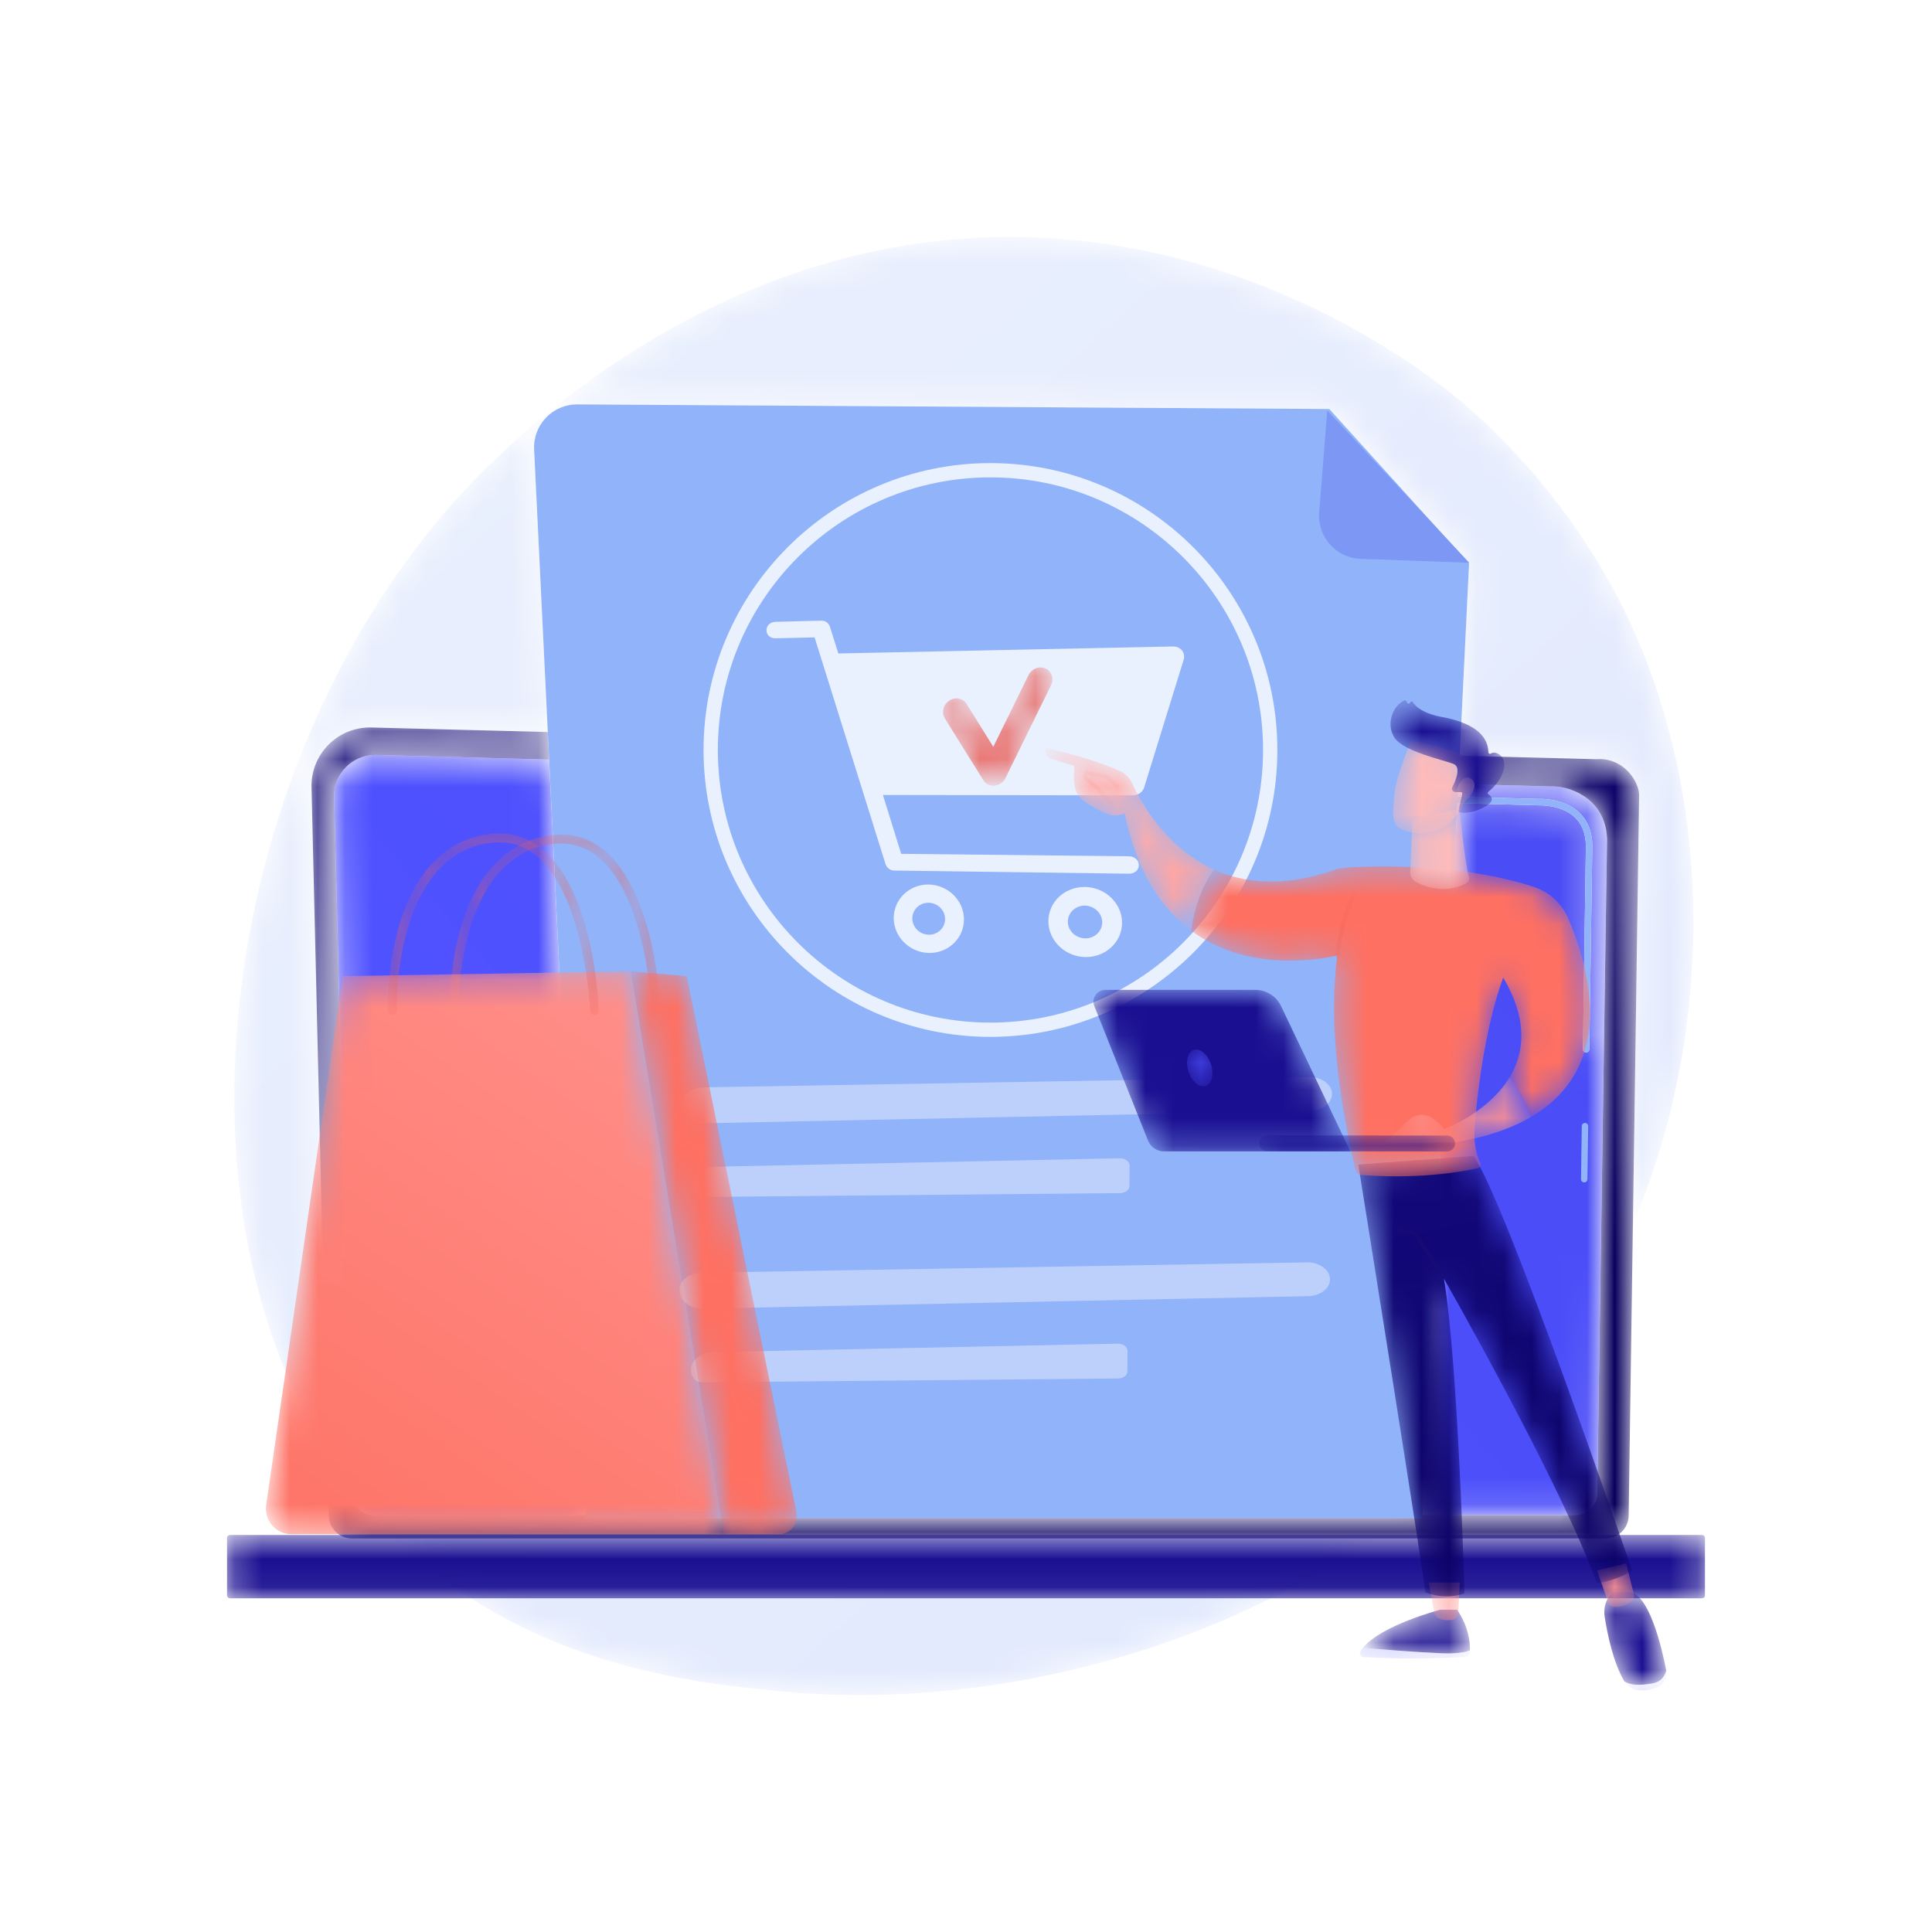 <svg xmlns="http://www.w3.org/2000/svg" width="70" height="70" viewBox="0 0 70 70" fill="none">
    <g clip-path="url(#clip0_233_1932)">
        <path d="M70 70H0V0H70V70Z" />
        <mask id="mask0_233_1932" style="mask-type:luminance" maskUnits="userSpaceOnUse" x="8" y="8" width="54" height="54">
            <path d="M31.14 61.415C30.124 61.415 29.125 61.366 28.151 61.268C25.138 60.965 19.075 60.357 14.413 55.791C14.396 55.775 14.38 55.758 14.363 55.742H49.742C44.157 59.579 37.34 61.415 31.14 61.415ZM11.856 52.61C5.921 43.187 8.149 27.912 16.076 18.61C17.202 17.29 24.865 8.585 36.598 8.585C36.816 8.585 37.034 8.588 37.254 8.594C46.115 8.838 52.248 13.954 52.994 14.591C53.936 15.395 56.011 17.305 57.858 20.308C62.107 27.215 62.41 36.702 59.163 44.364L59.388 28.801C59.388 28.356 58.883 27.503 57.953 27.503C57.919 27.503 57.884 27.504 57.848 27.506L52.888 27.378L53.227 20.413L48.163 14.819L20.919 14.652C20.916 14.652 20.913 14.652 20.91 14.652C20.019 14.652 19.308 15.398 19.352 16.289L19.848 26.523L13.459 26.358C13.44 26.357 13.422 26.357 13.404 26.357C12.844 26.357 12.306 26.579 11.908 26.975C11.498 27.384 11.273 27.943 11.287 28.523L11.856 52.61Z" fill="white"/>
        </mask>
        <g mask="url(#mask0_233_1932)">
            <path d="M31.14 61.415C30.124 61.415 29.125 61.366 28.151 61.268C25.137 60.965 19.075 60.357 14.413 55.791C14.396 55.775 14.38 55.758 14.363 55.742H49.741C44.157 59.579 37.34 61.415 31.14 61.415ZM11.857 52.61C5.921 43.187 8.149 27.912 16.076 18.61C17.202 17.29 24.865 8.585 36.598 8.585C36.816 8.585 37.034 8.588 37.254 8.594C46.115 8.839 52.248 13.954 52.994 14.591C53.936 15.395 56.011 17.304 57.858 20.308C62.107 27.215 62.41 36.702 59.163 44.365L59.388 28.801C59.388 28.356 58.883 27.503 57.953 27.503C57.919 27.503 57.883 27.504 57.848 27.506L52.888 27.378L53.227 20.413L48.163 14.819L20.919 14.652C20.916 14.652 20.913 14.652 20.91 14.652C20.019 14.652 19.308 15.398 19.352 16.289L19.848 26.523L13.459 26.358C13.44 26.357 13.422 26.357 13.404 26.357C12.844 26.357 12.306 26.579 11.908 26.975C11.498 27.384 11.273 27.944 11.287 28.523L11.857 52.61Z" fill="url(#paint0_linear_233_1932)"/>
        </g>
        <mask id="mask1_233_1932" style="mask-type:luminance" maskUnits="userSpaceOnUse" x="11" y="26" width="49" height="30">
            <path d="M58.17 55.742H12.751C12.289 55.742 11.911 55.364 11.911 54.903L11.857 52.61L11.287 28.523C11.273 27.943 11.498 27.384 11.908 26.975C12.306 26.579 12.844 26.357 13.404 26.357C13.422 26.357 13.441 26.357 13.459 26.358L19.848 26.523L19.896 27.521L13.633 27.353C13.62 27.353 13.607 27.352 13.594 27.352C13.201 27.352 12.823 27.508 12.544 27.787C12.256 28.074 12.097 28.468 12.107 28.875L12.74 54.097C12.74 54.535 13.098 54.892 13.535 54.892H21.222L21.227 54.996H51.544L51.549 54.892H57.075C57.512 54.892 57.87 54.535 57.87 54.097L58.226 30.402C58.186 29.016 57.002 28.493 56.24 28.493C56.219 28.493 56.197 28.493 56.176 28.494L52.838 28.405L52.888 27.378L57.848 27.506C57.884 27.504 57.919 27.503 57.953 27.503C58.883 27.503 59.388 28.356 59.388 28.801L59.163 44.364L59.01 54.903C59.01 55.364 58.632 55.742 58.17 55.742Z" fill="white"/>
        </mask>
        <g mask="url(#mask1_233_1932)">
            <path d="M58.17 55.742H49.741H14.363H12.751C12.289 55.742 11.911 55.364 11.911 54.903L11.857 52.61L11.287 28.523C11.273 27.944 11.498 27.384 11.908 26.975C12.306 26.579 12.844 26.357 13.404 26.357C13.422 26.357 13.441 26.358 13.459 26.358L19.848 26.523L19.896 27.521L13.633 27.353C13.62 27.353 13.607 27.352 13.594 27.352C13.201 27.352 12.823 27.509 12.544 27.787C12.256 28.074 12.097 28.468 12.107 28.875L12.74 54.098C12.74 54.535 13.098 54.892 13.535 54.892H21.222L21.227 54.996H51.544L51.549 54.892H57.075C57.512 54.892 57.87 54.535 57.87 54.098L58.226 30.402C58.185 29.016 57.002 28.493 56.24 28.493C56.218 28.493 56.197 28.494 56.176 28.494L52.838 28.405L52.888 27.378L57.848 27.507C57.884 27.504 57.919 27.503 57.953 27.503C58.883 27.503 59.388 28.356 59.388 28.801L59.163 44.365L59.01 54.903C59.01 55.364 58.632 55.742 58.17 55.742Z" fill="url(#paint1_linear_233_1932)"/>
        </g>
        <mask id="mask2_233_1932" style="mask-type:luminance" maskUnits="userSpaceOnUse" x="12" y="27" width="47" height="28">
            <path d="M57.075 54.892H51.549L52.805 29.099L55.779 29.179C55.782 29.179 55.795 29.179 55.816 29.179C55.981 29.179 56.636 29.207 57.066 29.619C57.325 29.867 57.458 30.216 57.46 30.654L57.352 38.014C57.351 38.078 57.402 38.131 57.466 38.132H57.468C57.532 38.132 57.584 38.081 57.585 38.017L57.693 30.655C57.69 30.15 57.534 29.744 57.226 29.45C56.743 28.987 56.045 28.945 55.833 28.945C55.806 28.945 55.786 28.946 55.777 28.947L52.816 28.867L52.838 28.405L56.176 28.494C56.197 28.493 56.218 28.493 56.24 28.493C57.002 28.493 58.185 29.016 58.226 30.402L57.87 54.098C57.87 54.535 57.512 54.892 57.075 54.892ZM21.221 54.892H13.534C13.097 54.892 12.74 54.535 12.74 54.098L12.107 28.875C12.097 28.468 12.256 28.074 12.544 27.787C12.823 27.508 13.2 27.352 13.594 27.352C13.607 27.352 13.62 27.353 13.633 27.353L19.896 27.521L21.221 54.892Z" fill="white"/>
        </mask>
        <g mask="url(#mask2_233_1932)">
            <path d="M57.075 54.892H51.549L52.804 29.099L55.779 29.179C55.782 29.179 55.795 29.179 55.816 29.179C55.982 29.179 56.636 29.206 57.066 29.618C57.325 29.867 57.458 30.216 57.46 30.654L57.352 38.014C57.351 38.078 57.402 38.131 57.467 38.132H57.468C57.532 38.132 57.584 38.081 57.585 38.017L57.693 30.655C57.691 30.15 57.534 29.744 57.227 29.45C56.743 28.987 56.044 28.945 55.833 28.945C55.806 28.945 55.786 28.946 55.777 28.947L52.816 28.867L52.839 28.405L56.176 28.494C56.197 28.493 56.218 28.493 56.24 28.493C57.002 28.493 58.186 29.016 58.226 30.402L57.87 54.097C57.87 54.535 57.512 54.892 57.075 54.892ZM21.221 54.892H13.534C13.097 54.892 12.74 54.535 12.74 54.097L12.107 28.875C12.097 28.468 12.256 28.074 12.544 27.787C12.823 27.508 13.2 27.352 13.594 27.352C13.607 27.352 13.62 27.353 13.633 27.353L19.896 27.521L21.221 54.892Z" fill="url(#paint2_linear_233_1932)"/>
        </g>
        <path d="M57.399 42.841H57.398C57.333 42.84 57.282 42.787 57.283 42.722L57.311 40.801C57.312 40.737 57.364 40.686 57.427 40.686H57.429C57.493 40.687 57.545 40.74 57.544 40.804L57.516 42.726C57.515 42.79 57.463 42.841 57.399 42.841Z" fill="#91B3FA"/>
        <path d="M57.468 38.132H57.467C57.402 38.131 57.351 38.078 57.352 38.014L57.46 30.654C57.458 30.216 57.325 29.867 57.066 29.618C56.581 29.154 55.811 29.178 55.779 29.179L42.181 28.814C42.117 28.813 42.066 28.759 42.068 28.695C42.069 28.631 42.119 28.576 42.187 28.582L55.777 28.947C55.861 28.942 56.681 28.927 57.227 29.45C57.534 29.745 57.691 30.15 57.693 30.655L57.585 38.017C57.584 38.081 57.532 38.132 57.468 38.132Z" fill="#91B3FA"/>
        <mask id="mask3_233_1932" style="mask-type:luminance" maskUnits="userSpaceOnUse" x="8" y="55" width="54" height="3">
            <path d="M8.333 57.908H61.667C61.726 57.908 61.774 57.861 61.774 57.802V55.722C61.774 55.663 61.726 55.615 61.667 55.615H8.333C8.274 55.615 8.226 55.663 8.226 55.722V57.802C8.226 57.861 8.274 57.908 8.333 57.908Z" fill="white"/>
        </mask>
        <g mask="url(#mask3_233_1932)">
            <path d="M8.333 57.909H61.667C61.726 57.909 61.774 57.861 61.774 57.802V55.722C61.774 55.663 61.726 55.615 61.667 55.615H8.333C8.274 55.615 8.226 55.663 8.226 55.722V57.802C8.226 57.861 8.274 57.909 8.333 57.909Z" fill="url(#paint3_linear_233_1932)"/>
        </g>
        <path d="M48.163 14.819L20.919 14.652C20.024 14.646 19.308 15.394 19.352 16.289L21.227 54.996H51.544L53.227 20.413L48.163 14.819Z" fill="#91B3FA"/>
        <path d="M49.296 20.247C48.409 20.216 47.727 19.451 47.797 18.566L48.089 14.87L53.233 20.39L49.296 20.247Z" fill="#7D97F4"/>
        <path d="M25.487 39.396C29.264 39.335 43.762 39.084 47.422 39.021C47.885 39.013 48.264 39.293 48.262 39.639C48.259 39.968 47.91 40.236 47.47 40.245L25.549 40.699C25.126 40.707 24.763 40.474 24.711 40.16L24.698 40.081C24.639 39.722 25.005 39.404 25.487 39.396Z" fill="#BDD0FB"/>
        <path d="M25.223 43.239C25.287 43.319 25.403 43.369 25.528 43.368L40.58 43.229C40.769 43.227 40.921 43.113 40.922 42.972L40.927 42.229C40.928 42.081 40.765 41.962 40.568 41.967L25.935 42.272C25.284 42.286 24.892 42.817 25.223 43.239Z" fill="#BDD0FB"/>
        <path d="M25.415 46.113C29.191 46.051 43.689 45.801 47.35 45.738C47.812 45.73 48.191 46.01 48.189 46.356C48.186 46.685 47.837 46.952 47.397 46.962L25.476 47.415C25.053 47.424 24.691 47.191 24.638 46.877L24.625 46.797C24.566 46.438 24.932 46.12 25.415 46.113Z" fill="#BDD0FB"/>
        <path d="M25.15 49.955C25.214 50.036 25.331 50.085 25.456 50.084L40.507 49.946C40.696 49.944 40.848 49.83 40.849 49.688L40.854 48.946C40.855 48.798 40.692 48.679 40.495 48.683L25.863 48.989C25.211 49.003 24.819 49.534 25.15 49.955Z" fill="#BDD0FB"/>
        <path d="M40.907 31.656C40.905 31.656 40.903 31.656 40.901 31.656L32.404 31.542C32.257 31.54 32.127 31.445 32.084 31.306L29.514 23.094L28.094 23.127C28.09 23.127 28.087 23.127 28.084 23.127C27.91 23.127 27.771 23.012 27.771 22.837C27.771 22.659 27.915 22.535 28.094 22.53L29.756 22.487C29.759 22.487 29.762 22.487 29.765 22.487C29.905 22.487 30.027 22.573 30.069 22.705L30.375 23.676L42.48 23.423C42.485 23.422 42.489 23.422 42.493 23.422C42.621 23.422 42.741 23.463 42.819 23.559C42.899 23.657 42.924 23.781 42.887 23.902L41.456 28.528C41.404 28.696 41.241 28.817 41.055 28.817C41.055 28.817 41.055 28.817 41.055 28.817L31.99 28.804L32.652 30.936L40.901 31.025C41.1 31.027 41.262 31.156 41.262 31.345C41.262 31.531 41.104 31.656 40.907 31.656Z" fill="#E9F0FE"/>
        <path d="M33.682 34.527C33.67 34.527 33.659 34.527 33.647 34.527C32.948 34.508 32.382 33.941 32.382 33.261C32.382 32.588 32.937 32.048 33.626 32.048C33.633 32.048 33.64 32.048 33.647 32.048C34.35 32.059 34.926 32.627 34.926 33.314C34.926 33.99 34.369 34.527 33.682 34.527ZM33.636 32.709C33.314 32.709 33.055 32.961 33.055 33.275C33.055 33.593 33.32 33.858 33.647 33.866C33.652 33.866 33.657 33.866 33.661 33.866C33.983 33.866 34.242 33.615 34.242 33.3C34.242 32.98 33.975 32.715 33.647 32.709C33.643 32.709 33.639 32.709 33.636 32.709Z" fill="#E9F0FE"/>
        <path d="M39.348 34.676C39.336 34.676 39.324 34.676 39.311 34.676C38.578 34.657 37.984 34.074 37.984 33.378C37.984 32.689 38.566 32.136 39.289 32.136C39.296 32.136 39.304 32.136 39.311 32.136C40.05 32.148 40.654 32.73 40.654 33.434C40.654 34.126 40.07 34.676 39.348 34.676ZM39.299 32.813C38.962 32.813 38.69 33.071 38.69 33.393C38.69 33.719 38.968 33.99 39.311 33.998C39.316 33.999 39.322 33.999 39.327 33.999C39.664 33.999 39.935 33.742 39.935 33.419C39.935 33.091 39.655 32.82 39.311 32.813C39.307 32.813 39.303 32.813 39.299 32.813Z" fill="#E9F0FE"/>
        <path d="M35.886 37.568C30.154 37.568 25.491 32.905 25.491 27.173C25.491 21.442 30.154 16.779 35.886 16.779C41.618 16.779 46.281 21.442 46.281 27.173C46.281 32.905 41.618 37.568 35.886 37.568ZM35.886 17.296C30.44 17.296 26.009 21.727 26.009 27.173C26.009 32.62 30.44 37.051 35.886 37.051C41.332 37.051 45.763 32.62 45.763 27.173C45.763 21.727 41.332 17.296 35.886 17.296Z" fill="#EAF1FE"/>
        <mask id="mask4_233_1932" style="mask-type:luminance" maskUnits="userSpaceOnUse" x="34" y="24" width="5" height="5">
            <path d="M36.022 28.467C35.862 28.478 35.712 28.403 35.63 28.27L34.234 26.029C34.103 25.819 34.174 25.532 34.392 25.387C34.609 25.242 34.891 25.295 35.022 25.505L35.989 27.06L37.266 24.46C37.381 24.226 37.656 24.119 37.881 24.221C38.105 24.322 38.195 24.593 38.081 24.826L36.431 28.189C36.355 28.343 36.205 28.449 36.038 28.466C36.033 28.466 36.028 28.467 36.022 28.467Z" fill="white"/>
        </mask>
        <g mask="url(#mask4_233_1932)">
            <path d="M36.022 28.467C35.862 28.477 35.713 28.403 35.629 28.269L34.234 26.029C34.103 25.819 34.174 25.531 34.392 25.386C34.609 25.242 34.891 25.295 35.022 25.505L35.989 27.06L37.266 24.459C37.381 24.226 37.656 24.119 37.881 24.22C38.106 24.322 38.195 24.593 38.081 24.826L36.431 28.189C36.355 28.343 36.205 28.449 36.038 28.465C36.033 28.466 36.028 28.466 36.022 28.467Z" fill="url(#paint4_linear_233_1932)"/>
        </g>
        <mask id="mask5_233_1932" style="mask-type:luminance" maskUnits="userSpaceOnUse" x="16" y="30" width="8" height="7">
            <path d="M16.453 36.823C16.366 36.823 16.295 36.754 16.292 36.666C16.29 36.608 16.253 35.211 16.664 33.718C17.218 31.709 18.329 30.518 19.878 30.274C20.636 30.155 21.312 30.334 21.887 30.806C23.76 32.347 23.938 36.48 23.945 36.655C23.948 36.745 23.878 36.82 23.789 36.823C23.699 36.825 23.625 36.757 23.622 36.667C23.62 36.626 23.442 32.504 21.681 31.056C21.181 30.645 20.591 30.489 19.928 30.594C16.487 31.135 16.613 36.601 16.615 36.657C16.618 36.746 16.548 36.82 16.458 36.823H16.453Z" fill="white"/>
        </mask>
        <g mask="url(#mask5_233_1932)">
            <path d="M16.453 36.823C16.366 36.823 16.295 36.754 16.292 36.666C16.29 36.608 16.253 35.211 16.664 33.719C17.218 31.709 18.329 30.518 19.878 30.274C20.636 30.155 21.312 30.334 21.887 30.806C23.76 32.347 23.938 36.48 23.945 36.655C23.948 36.745 23.878 36.82 23.789 36.823C23.699 36.825 23.625 36.757 23.622 36.668C23.62 36.626 23.442 32.504 21.681 31.056C21.181 30.645 20.591 30.489 19.928 30.594C16.487 31.135 16.613 36.602 16.615 36.657C16.618 36.746 16.548 36.821 16.458 36.823H16.453Z" fill="url(#paint5_linear_233_1932)"/>
        </g>
        <mask id="mask6_233_1932" style="mask-type:luminance" maskUnits="userSpaceOnUse" x="9" y="35" width="18" height="21">
            <path d="M9.645 54.521L12.422 35.368L22.856 35.192L26.219 55.585H10.548C9.991 55.585 9.564 55.082 9.645 54.521Z" fill="white"/>
        </mask>
        <g mask="url(#mask6_233_1932)">
            <path d="M9.645 54.521L12.422 35.368L22.856 35.192L26.219 55.585H10.548C9.991 55.585 9.564 55.082 9.645 54.521Z" fill="url(#paint6_linear_233_1932)"/>
        </g>
        <mask id="mask7_233_1932" style="mask-type:luminance" maskUnits="userSpaceOnUse" x="22" y="35" width="7" height="21">
            <path d="M24.882 35.368L22.856 35.192L26.219 55.585H28.23C28.638 55.585 28.943 55.204 28.86 54.798L24.882 35.368Z" fill="white"/>
        </mask>
        <g mask="url(#mask7_233_1932)">
            <path d="M24.882 35.368L22.856 35.192L26.219 55.585H28.231C28.639 55.585 28.943 55.204 28.86 54.798L24.882 35.368Z" fill="url(#paint7_linear_233_1932)"/>
        </g>
        <mask id="mask8_233_1932" style="mask-type:luminance" maskUnits="userSpaceOnUse" x="14" y="30" width="8" height="7">
            <path d="M21.541 36.779C21.454 36.779 21.383 36.711 21.379 36.624C21.378 36.582 21.2 32.46 19.439 31.012C18.939 30.601 18.349 30.445 17.686 30.55C14.248 31.091 14.371 36.558 14.373 36.613C14.376 36.702 14.306 36.776 14.216 36.779C14.126 36.783 14.053 36.712 14.05 36.623C14.048 36.564 14.011 35.167 14.422 33.675C14.976 31.665 16.087 30.474 17.636 30.23C18.394 30.111 19.07 30.29 19.645 30.763C21.518 32.303 21.696 36.436 21.703 36.611C21.706 36.701 21.636 36.776 21.547 36.779C21.545 36.779 21.543 36.779 21.541 36.779Z" fill="white"/>
        </mask>
        <g mask="url(#mask8_233_1932)">
            <path d="M21.541 36.779C21.454 36.779 21.383 36.711 21.379 36.624C21.378 36.582 21.2 32.46 19.439 31.012C18.939 30.601 18.349 30.445 17.686 30.55C14.248 31.091 14.371 36.558 14.373 36.613C14.376 36.702 14.306 36.777 14.216 36.779C14.126 36.783 14.053 36.712 14.05 36.623C14.048 36.564 14.011 35.167 14.422 33.675C14.976 31.665 16.087 30.474 17.636 30.231C18.394 30.111 19.07 30.29 19.645 30.763C21.518 32.303 21.696 36.436 21.702 36.612C21.706 36.701 21.636 36.776 21.547 36.779C21.545 36.779 21.543 36.779 21.541 36.779Z" fill="url(#paint8_linear_233_1932)"/>
        </g>
        <mask id="mask9_233_1932" style="mask-type:luminance" maskUnits="userSpaceOnUse" x="49" y="59" width="5" height="2">
            <path d="M49.382 59.703C50.066 59.762 51.252 59.858 52.187 59.899C52.75 59.924 53.073 59.869 53.26 59.794C53.26 59.815 53.259 59.835 53.258 59.853C53.254 59.952 53.174 60.03 53.074 60.036C51.307 60.135 49.901 60.07 49.401 60.04C49.297 60.033 49.236 59.921 49.288 59.833C49.315 59.788 49.347 59.745 49.382 59.703Z" fill="white"/>
        </mask>
        <g mask="url(#mask9_233_1932)">
            <path d="M49.382 59.703C50.066 59.762 51.252 59.858 52.188 59.899C52.75 59.924 53.073 59.869 53.26 59.794C53.26 59.815 53.259 59.835 53.258 59.853C53.254 59.952 53.174 60.03 53.074 60.036C51.307 60.135 49.901 60.07 49.401 60.04C49.297 60.033 49.236 59.921 49.288 59.833C49.315 59.789 49.347 59.745 49.382 59.703Z" fill="url(#paint9_linear_233_1932)"/>
        </g>
        <mask id="mask10_233_1932" style="mask-type:luminance" maskUnits="userSpaceOnUse" x="49" y="58" width="5" height="2">
            <path d="M52.187 59.899C51.252 59.858 50.065 59.762 49.382 59.703C50.054 58.878 52.187 58.322 52.187 58.322H52.79C53.204 58.919 53.264 59.488 53.26 59.794C53.073 59.869 52.749 59.924 52.187 59.899Z" fill="white"/>
        </mask>
        <g mask="url(#mask10_233_1932)">
            <path d="M52.187 59.899C51.252 59.858 50.065 59.762 49.382 59.703C50.054 58.878 52.187 58.322 52.187 58.322H52.79C53.205 58.919 53.264 59.488 53.26 59.794C53.074 59.869 52.75 59.924 52.187 59.899Z" fill="url(#paint10_linear_233_1932)"/>
        </g>
        <mask id="mask11_233_1932" style="mask-type:luminance" maskUnits="userSpaceOnUse" x="51" y="57" width="2" height="2">
            <path d="M52.891 57.339L52.835 58.454C52.829 58.575 52.739 58.677 52.617 58.694C52.497 58.711 52.336 58.713 52.165 58.656C52.06 58.621 51.981 58.533 51.962 58.425L51.767 57.339H52.891Z" fill="white"/>
        </mask>
        <g mask="url(#mask11_233_1932)">
            <path d="M52.891 57.339L52.835 58.454C52.829 58.575 52.739 58.677 52.617 58.694C52.497 58.711 52.336 58.713 52.165 58.656C52.06 58.621 51.981 58.533 51.962 58.425L51.767 57.339H52.891Z" fill="url(#paint11_linear_233_1932)"/>
        </g>
        <mask id="mask12_233_1932" style="mask-type:luminance" maskUnits="userSpaceOnUse" x="58" y="60" width="3" height="2">
            <path d="M59.885 60.99C60.181 60.936 60.315 60.737 60.372 60.525C60.372 60.526 60.372 60.528 60.373 60.53C60.416 60.755 60.315 60.987 60.113 61.098C59.869 61.232 59.602 61.255 59.394 61.244C59.172 61.232 58.968 61.113 58.855 60.922L58.853 60.919C59.077 61.062 59.391 61.079 59.885 60.99Z" fill="white"/>
        </mask>
        <g mask="url(#mask12_233_1932)">
            <path d="M59.885 60.99C60.181 60.936 60.315 60.737 60.372 60.525C60.372 60.526 60.372 60.528 60.373 60.53C60.417 60.755 60.315 60.987 60.113 61.098C59.869 61.232 59.602 61.255 59.394 61.244C59.172 61.232 58.967 61.113 58.855 60.922L58.853 60.919C59.077 61.062 59.39 61.079 59.885 60.99Z" fill="url(#paint12_linear_233_1932)"/>
        </g>
        <mask id="mask13_233_1932" style="mask-type:luminance" maskUnits="userSpaceOnUse" x="58" y="57" width="3" height="5">
            <path d="M58.487 57.682H58.984C59.741 57.662 60.216 59.725 60.372 60.525C60.315 60.737 60.181 60.936 59.885 60.99C59.391 61.079 59.077 61.062 58.853 60.919C58.445 60.224 58.242 59.205 58.144 58.611C58.033 57.935 58.487 57.682 58.487 57.682Z" fill="white"/>
        </mask>
        <g mask="url(#mask13_233_1932)">
            <path d="M58.487 57.682H58.984C59.74 57.662 60.216 59.725 60.372 60.525C60.315 60.737 60.181 60.936 59.885 60.99C59.39 61.079 59.077 61.062 58.853 60.919C58.444 60.224 58.242 59.205 58.144 58.611C58.033 57.935 58.487 57.682 58.487 57.682Z" fill="url(#paint13_linear_233_1932)"/>
        </g>
        <mask id="mask14_233_1932" style="mask-type:luminance" maskUnits="userSpaceOnUse" x="57" y="56" width="3" height="3">
            <path d="M58.92 56.646L59.196 57.744C59.23 57.879 59.166 58.018 59.041 58.081C58.887 58.161 58.669 58.244 58.47 58.22C58.376 58.209 58.298 58.142 58.267 58.054L57.862 56.899L58.92 56.646Z" fill="white"/>
        </mask>
        <g mask="url(#mask14_233_1932)">
            <path d="M58.92 56.646L59.196 57.744C59.23 57.879 59.165 58.018 59.041 58.081C58.887 58.161 58.669 58.244 58.47 58.22C58.376 58.209 58.298 58.142 58.267 58.054L57.861 56.899L58.92 56.646Z" fill="url(#paint14_linear_233_1932)"/>
        </g>
        <mask id="mask15_233_1932" style="mask-type:luminance" maskUnits="userSpaceOnUse" x="49" y="41" width="11" height="17">
            <path d="M49.213 42.192C49.213 42.192 51.679 57.606 51.639 57.691C51.639 57.691 52.32 58 53.062 57.73C53.062 57.73 52.839 49.49 52.317 46.331C52.317 46.331 56.525 53.696 57.861 57.365C57.861 57.365 58.559 57.282 59.136 56.903C59.136 56.903 54.604 43.646 53.395 41.881L49.213 42.192Z" fill="white"/>
        </mask>
        <g mask="url(#mask15_233_1932)">
            <path d="M49.213 42.192C49.213 42.192 51.679 57.606 51.639 57.691C51.639 57.691 52.32 58 53.062 57.73C53.062 57.73 52.839 49.49 52.317 46.331C52.317 46.331 56.525 53.696 57.861 57.365C57.861 57.365 58.559 57.282 59.135 56.903C59.135 56.903 54.604 43.646 53.395 41.881L49.213 42.192Z" fill="url(#paint15_linear_233_1932)"/>
        </g>
        <mask id="mask16_233_1932" style="mask-type:luminance" maskUnits="userSpaceOnUse" x="50" y="44" width="3" height="3">
            <path d="M52.218 46.251C52.231 46.251 52.245 46.247 52.257 46.24C52.291 46.218 52.301 46.173 52.28 46.139L51.358 44.667C51.348 44.65 51.331 44.639 51.311 44.635L50.633 44.498C50.593 44.49 50.555 44.516 50.547 44.555C50.539 44.594 50.565 44.633 50.604 44.641L51.251 44.771L52.156 46.216C52.17 46.239 52.194 46.251 52.218 46.251Z" fill="white"/>
        </mask>
        <g mask="url(#mask16_233_1932)">
            <path d="M52.218 46.251C52.232 46.251 52.245 46.247 52.257 46.24C52.291 46.218 52.301 46.173 52.28 46.139L51.359 44.667C51.348 44.65 51.331 44.638 51.311 44.635L50.633 44.498C50.593 44.49 50.555 44.516 50.547 44.555C50.539 44.594 50.565 44.633 50.604 44.641L51.252 44.771L52.157 46.216C52.17 46.239 52.194 46.251 52.218 46.251Z" fill="url(#paint16_linear_233_1932)"/>
        </g>
        <mask id="mask17_233_1932" style="mask-type:luminance" maskUnits="userSpaceOnUse" x="37" y="27" width="7" height="7">
            <path d="M37.897 27.099C37.897 27.099 39.561 27.465 40.574 27.933C40.774 28.026 40.935 28.188 41.026 28.388C41.329 29.051 42.234 30.714 43.991 31.507C43.738 31.843 43.33 32.541 43.153 33.715C42.098 32.929 41.188 31.618 40.75 29.468C40.75 29.468 40.417 29.649 40.002 29.447C39.783 29.341 39.529 29.19 39.339 29.071C39.15 28.952 39.009 28.768 38.954 28.553C38.881 28.269 38.924 28.02 38.924 27.752L38.069 27.487C38.069 27.487 37.812 27.39 37.897 27.099Z" fill="white"/>
        </mask>
        <g mask="url(#mask17_233_1932)">
            <path d="M37.897 27.099C37.897 27.099 39.561 27.466 40.573 27.933C40.774 28.026 40.935 28.188 41.026 28.388C41.329 29.051 42.234 30.714 43.99 31.507C43.737 31.843 43.33 32.541 43.153 33.715C42.098 32.93 41.188 31.618 40.75 29.468C40.75 29.468 40.417 29.649 40.002 29.447C39.782 29.341 39.529 29.19 39.339 29.071C39.15 28.953 39.008 28.768 38.954 28.553C38.881 28.269 38.924 28.02 38.924 27.752L38.069 27.487C38.069 27.487 37.812 27.39 37.897 27.099Z" fill="url(#paint17_linear_233_1932)"/>
        </g>
        <mask id="mask18_233_1932" style="mask-type:luminance" maskUnits="userSpaceOnUse" x="43" y="31" width="15" height="12">
            <path d="M43.153 33.715C43.331 32.541 43.738 31.843 43.991 31.507C45.082 32 46.501 32.157 48.308 31.531C48.475 31.474 48.649 31.44 48.825 31.429C49.787 31.373 52.957 31.27 55.581 32.137C56.133 32.319 56.58 32.727 56.81 33.256C57.52 34.885 58.669 38.593 55.479 40.466C55.234 39.858 54.951 39.368 54.709 39.009C55.223 38.143 55.375 36.959 54.464 35.419C53.799 37.213 53.487 39.832 53.422 40.991C53.401 41.372 53.468 41.753 53.617 42.105L53.634 42.144C53.666 42.219 53.622 42.306 53.541 42.324C51.746 42.727 49.878 42.618 49.32 42.571C49.221 42.563 49.138 42.492 49.115 42.396C48.242 38.717 48.24 36.207 48.453 34.621C47.637 34.803 45.139 35.193 43.153 33.715Z" fill="white"/>
        </mask>
        <g mask="url(#mask18_233_1932)">
            <path d="M43.154 33.715C43.331 32.541 43.738 31.843 43.991 31.507C45.082 32 46.501 32.157 48.308 31.531C48.475 31.474 48.649 31.44 48.825 31.429C49.787 31.373 52.957 31.27 55.581 32.137C56.133 32.319 56.58 32.727 56.81 33.256C57.52 34.885 58.669 38.593 55.479 40.466C55.234 39.858 54.952 39.368 54.71 39.009C55.223 38.143 55.375 36.959 54.464 35.419C53.799 37.213 53.487 39.832 53.422 40.991C53.401 41.372 53.468 41.753 53.617 42.105L53.634 42.144C53.666 42.219 53.622 42.306 53.541 42.324C51.746 42.727 49.878 42.617 49.32 42.571C49.221 42.563 49.138 42.492 49.115 42.396C48.242 38.717 48.24 36.207 48.453 34.62C47.637 34.803 45.139 35.193 43.154 33.715Z" fill="url(#paint18_linear_233_1932)"/>
        </g>
        <mask id="mask19_233_1932" style="mask-type:luminance" maskUnits="userSpaceOnUse" x="48" y="32" width="2" height="3">
            <path d="M48.45 34.72C48.486 34.72 48.517 34.693 48.522 34.656C48.727 33.107 49.145 32.431 49.149 32.425C49.17 32.391 49.16 32.346 49.126 32.324C49.092 32.303 49.047 32.313 49.026 32.347C49.008 32.375 48.588 33.051 48.378 34.637C48.372 34.677 48.4 34.714 48.44 34.719C48.444 34.719 48.447 34.72 48.45 34.72Z" fill="white"/>
        </mask>
        <g mask="url(#mask19_233_1932)">
            <path d="M48.45 34.72C48.486 34.72 48.517 34.693 48.522 34.656C48.727 33.107 49.145 32.431 49.149 32.425C49.17 32.391 49.16 32.346 49.126 32.324C49.092 32.303 49.047 32.313 49.026 32.346C49.008 32.375 48.588 33.051 48.378 34.637C48.372 34.677 48.401 34.714 48.44 34.719C48.444 34.719 48.447 34.72 48.45 34.72Z" fill="url(#paint19_linear_233_1932)"/>
        </g>
        <mask id="mask20_233_1932" style="mask-type:luminance" maskUnits="userSpaceOnUse" x="51" y="29" width="3" height="4">
            <path d="M52.881 29.286C52.881 29.286 53.063 31.207 53.223 31.775C53.247 31.861 53.209 31.952 53.131 31.997C52.86 32.152 52.209 32.405 51.318 31.968C51.174 31.898 51.087 31.747 51.094 31.588L51.172 29.732L52.881 29.286Z" fill="white"/>
        </mask>
        <g mask="url(#mask20_233_1932)">
            <path d="M52.881 29.286C52.881 29.286 53.063 31.207 53.223 31.775C53.247 31.861 53.209 31.952 53.131 31.997C52.86 32.152 52.209 32.405 51.318 31.968C51.174 31.898 51.087 31.747 51.094 31.588L51.172 29.732L52.881 29.286Z" fill="url(#paint20_linear_233_1932)"/>
        </g>
        <mask id="mask21_233_1932" style="mask-type:luminance" maskUnits="userSpaceOnUse" x="50" y="26" width="4" height="5">
            <path d="M51.133 26.829C51.133 26.829 50.552 28.164 50.513 28.864C50.474 29.565 50.323 30.019 51.133 30.16C51.943 30.302 52.625 29.898 52.995 29.2C52.995 29.2 53.574 28.125 53.444 27.685C53.314 27.244 51.133 26.829 51.133 26.829Z" fill="white"/>
        </mask>
        <g mask="url(#mask21_233_1932)">
            <path d="M51.133 26.829C51.133 26.829 50.552 28.164 50.513 28.864C50.474 29.565 50.323 30.019 51.133 30.16C51.943 30.302 52.625 29.898 52.995 29.2C52.995 29.2 53.574 28.125 53.444 27.685C53.314 27.245 51.133 26.829 51.133 26.829Z" fill="url(#paint21_linear_233_1932)"/>
        </g>
        <mask id="mask22_233_1932" style="mask-type:luminance" maskUnits="userSpaceOnUse" x="50" y="25" width="5" height="5">
            <path d="M52.718 28.698L52.672 28.678C52.614 28.652 52.588 28.582 52.618 28.526C52.732 28.305 52.955 27.799 52.667 27.681C52.297 27.529 50.828 27.23 50.511 26.709C50.207 26.208 50.477 25.561 50.882 25.378C50.909 25.365 50.941 25.375 50.955 25.401L50.989 25.465C51.012 25.509 51.077 25.503 51.09 25.455C51.103 25.409 51.164 25.401 51.19 25.441C51.287 25.597 51.55 25.849 52.253 25.979C53.252 26.164 53.913 26.568 53.929 27.258C53.93 27.302 53.977 27.327 54.014 27.304C54.088 27.259 54.206 27.238 54.364 27.37C54.638 27.601 54.526 28.2 53.924 28.692C53.896 28.715 53.896 28.76 53.927 28.78C54.036 28.851 54.199 29.02 53.777 29.245C53.342 29.478 53.016 29.459 52.891 29.439C52.86 29.433 52.84 29.403 52.847 29.372L52.98 28.765C52.988 28.731 52.962 28.698 52.927 28.698H52.718Z" fill="white"/>
        </mask>
        <g mask="url(#mask22_233_1932)">
            <path d="M52.718 28.698L52.672 28.678C52.613 28.652 52.588 28.582 52.617 28.526C52.732 28.305 52.955 27.799 52.667 27.681C52.296 27.529 50.828 27.23 50.511 26.709C50.207 26.208 50.476 25.561 50.882 25.378C50.909 25.365 50.941 25.375 50.955 25.402L50.988 25.465C51.012 25.509 51.076 25.502 51.09 25.455C51.103 25.409 51.164 25.401 51.189 25.441C51.287 25.597 51.55 25.849 52.253 25.979C53.252 26.164 53.913 26.568 53.929 27.258C53.93 27.302 53.977 27.327 54.014 27.304C54.088 27.259 54.206 27.238 54.364 27.37C54.638 27.601 54.526 28.2 53.924 28.692C53.896 28.715 53.896 28.76 53.927 28.78C54.036 28.851 54.199 29.02 53.777 29.245C53.342 29.478 53.016 29.459 52.891 29.438C52.86 29.433 52.84 29.403 52.847 29.372L52.98 28.766C52.988 28.731 52.962 28.698 52.926 28.698H52.718Z" fill="url(#paint22_linear_233_1932)"/>
        </g>
        <mask id="mask23_233_1932" style="mask-type:luminance" maskUnits="userSpaceOnUse" x="52" y="28" width="2" height="2">
            <path d="M52.693 28.827C52.693 28.827 52.915 27.974 53.297 28.213C53.679 28.452 53.099 29.168 52.791 29.2L52.693 28.827Z" fill="white"/>
        </mask>
        <g mask="url(#mask23_233_1932)">
            <path d="M52.693 28.826C52.693 28.826 52.915 27.974 53.297 28.213C53.68 28.452 53.099 29.168 52.792 29.2L52.693 28.826Z" fill="url(#paint23_linear_233_1932)"/>
        </g>
        <mask id="mask24_233_1932" style="mask-type:luminance" maskUnits="userSpaceOnUse" x="39" y="27" width="2" height="3">
            <path d="M40.307 29.27C40.323 29.27 40.339 29.265 40.353 29.253C40.384 29.228 40.388 29.182 40.363 29.151C40.3 29.074 39.742 28.391 39.527 28.269C39.448 28.225 39.402 28.179 39.392 28.137C39.387 28.117 39.39 28.095 39.402 28.069L40.058 28.2L40.429 28.519C40.46 28.546 40.506 28.542 40.532 28.512C40.558 28.481 40.555 28.435 40.524 28.409L40.138 28.077C40.129 28.069 40.117 28.064 40.105 28.061L39.379 27.916C39.35 27.91 39.32 27.922 39.304 27.946C39.251 28.025 39.233 28.099 39.25 28.171C39.27 28.256 39.337 28.33 39.455 28.396C39.617 28.488 40.084 29.038 40.25 29.243C40.264 29.261 40.286 29.27 40.307 29.27Z" fill="white"/>
        </mask>
        <g mask="url(#mask24_233_1932)">
            <path d="M40.307 29.27C40.323 29.27 40.339 29.265 40.353 29.253C40.384 29.228 40.389 29.182 40.363 29.151C40.3 29.073 39.742 28.391 39.527 28.269C39.449 28.225 39.402 28.179 39.392 28.137C39.387 28.117 39.39 28.094 39.402 28.069L40.058 28.2L40.429 28.519C40.46 28.545 40.506 28.542 40.532 28.511C40.558 28.481 40.555 28.435 40.524 28.409L40.138 28.077C40.129 28.069 40.117 28.064 40.105 28.061L39.379 27.916C39.35 27.91 39.32 27.922 39.304 27.946C39.251 28.025 39.233 28.099 39.25 28.171C39.27 28.256 39.337 28.33 39.455 28.396C39.617 28.487 40.084 29.038 40.25 29.243C40.264 29.26 40.286 29.27 40.307 29.27Z" fill="url(#paint24_linear_233_1932)"/>
        </g>
        <mask id="mask25_233_1932" style="mask-type:luminance" maskUnits="userSpaceOnUse" x="50" y="39" width="6" height="3">
            <path d="M52.721 41.389L50.153 41.421L51.052 40.575C51.276 40.364 51.617 40.33 51.874 40.498C52.025 40.596 52.189 40.728 52.331 40.904C52.331 40.904 53.933 40.319 54.709 39.009C54.951 39.368 55.234 39.858 55.479 40.466C54.783 40.874 53.881 41.196 52.721 41.389Z" fill="white"/>
        </mask>
        <g mask="url(#mask25_233_1932)">
            <path d="M52.721 41.389L50.153 41.42L51.052 40.574C51.276 40.364 51.616 40.33 51.874 40.497C52.025 40.595 52.189 40.728 52.331 40.904C52.331 40.904 53.933 40.319 54.709 39.009C54.951 39.368 55.234 39.857 55.479 40.466C54.783 40.874 53.881 41.196 52.721 41.389Z" fill="url(#paint25_linear_233_1932)"/>
        </g>
        <mask id="mask26_233_1932" style="mask-type:luminance" maskUnits="userSpaceOnUse" x="45" y="41" width="8" height="1">
            <path d="M52.444 41.72C52.44 41.72 52.435 41.72 52.43 41.72L45.911 41.713C45.75 41.713 45.619 41.584 45.619 41.424C45.62 41.265 45.751 41.133 45.911 41.136L52.43 41.143C52.591 41.143 52.722 41.273 52.722 41.432C52.721 41.586 52.599 41.712 52.444 41.72Z" fill="white"/>
        </mask>
        <g mask="url(#mask26_233_1932)">
            <path d="M52.444 41.72C52.439 41.72 52.434 41.72 52.429 41.72L45.911 41.713C45.749 41.713 45.619 41.584 45.619 41.424C45.62 41.265 45.751 41.133 45.911 41.136L52.43 41.143C52.591 41.143 52.722 41.273 52.721 41.432C52.721 41.586 52.599 41.712 52.444 41.72Z" fill="url(#paint26_linear_233_1932)"/>
        </g>
        <mask id="mask27_233_1932" style="mask-type:luminance" maskUnits="userSpaceOnUse" x="39" y="35" width="10" height="7">
            <path d="M40.051 35.864H45.48C45.88 35.864 46.245 36.093 46.416 36.451L48.925 41.717H42.179C41.92 41.717 41.689 41.561 41.594 41.323L39.648 36.451C39.535 36.169 39.745 35.864 40.051 35.864Z" fill="white"/>
        </mask>
        <g mask="url(#mask27_233_1932)">
            <path d="M40.051 35.864H45.48C45.88 35.864 46.245 36.093 46.415 36.451L48.925 41.717H42.179C41.92 41.717 41.688 41.561 41.594 41.323L39.648 36.45C39.535 36.169 39.745 35.864 40.051 35.864Z" fill="url(#paint27_linear_233_1932)"/>
        </g>
        <mask id="mask28_233_1932" style="mask-type:luminance" maskUnits="userSpaceOnUse" x="43" y="38" width="1" height="2">
            <path d="M43.876 38.564C43.993 38.925 43.906 39.277 43.681 39.348C43.457 39.42 43.179 39.185 43.061 38.823C42.944 38.462 43.031 38.11 43.255 38.039C43.48 37.967 43.758 38.202 43.876 38.564Z" fill="white"/>
        </mask>
        <g mask="url(#mask28_233_1932)">
            <path d="M43.876 38.564C43.993 38.925 43.906 39.277 43.681 39.348C43.457 39.42 43.179 39.185 43.061 38.823C42.944 38.462 43.031 38.11 43.255 38.039C43.48 37.967 43.758 38.202 43.876 38.564Z" fill="url(#paint28_linear_233_1932)"/>
        </g>
    </g>
    <defs>
        <linearGradient id="paint0_linear_233_1932" x1="127.696" y1="67.755" x2="51.509" y2="-17.421" gradientUnits="userSpaceOnUse">
            <stop stop-color="#DAE3FE"/>
            <stop offset="1" stop-color="#E9EFFD"/>
        </linearGradient>
        <linearGradient id="paint1_linear_233_1932" x1="76.486" y1="38.592" x2="55.772" y2="-23.551" gradientUnits="userSpaceOnUse">
            <stop stop-color="#09005D"/>
            <stop offset="1" stop-color="#1A0F91"/>
        </linearGradient>
        <linearGradient id="paint2_linear_233_1932" x1="101.043" y1="-14.87" x2="26.971" y2="50.164" gradientUnits="userSpaceOnUse">
            <stop stop-color="#4042E2"/>
            <stop offset="1" stop-color="#4F52FF"/>
        </linearGradient>
        <linearGradient id="paint3_linear_233_1932" x1="68.957" y1="-12.524" x2="70.26" y2="41.686" gradientUnits="userSpaceOnUse">
            <stop stop-color="#09005D"/>
            <stop offset="1" stop-color="#1A0F91"/>
        </linearGradient>
        <linearGradient id="paint4_linear_233_1932" x1="52.825" y1="-5.601" x2="53.455" y2="-0.182" gradientUnits="userSpaceOnUse">
            <stop stop-color="#E1473D"/>
            <stop offset="1" stop-color="#E9605A"/>
        </linearGradient>
        <linearGradient id="paint5_linear_233_1932" x1="32.628" y1="9.32" x2="23.265" y2="32.224" gradientUnits="userSpaceOnUse">
            <stop stop-color="#E1473D"/>
            <stop offset="1" stop-color="#E9605A"/>
        </linearGradient>
        <linearGradient id="paint6_linear_233_1932" x1="27.029" y1="34.68" x2="10.052" y2="59.56" gradientUnits="userSpaceOnUse">
            <stop stop-color="#FF928E"/>
            <stop offset="1" stop-color="#FE7062"/>
        </linearGradient>
        <linearGradient id="paint7_linear_233_1932" x1="47.214" y1="36.349" x2="34.774" y2="40.3" gradientUnits="userSpaceOnUse">
            <stop stop-color="#FF928E"/>
            <stop offset="1" stop-color="#FE7062"/>
        </linearGradient>
        <linearGradient id="paint8_linear_233_1932" x1="30.157" y1="8.23" x2="20.785" y2="31.159" gradientUnits="userSpaceOnUse">
            <stop stop-color="#E1473D"/>
            <stop offset="1" stop-color="#E9605A"/>
        </linearGradient>
        <linearGradient id="paint9_linear_233_1932" x1="92.233" y1="52.502" x2="85.322" y2="52.502" gradientUnits="userSpaceOnUse">
            <stop stop-color="#4042E2"/>
            <stop offset="1" stop-color="#4F52FF"/>
        </linearGradient>
        <linearGradient id="paint10_linear_233_1932" x1="92.235" y1="51.147" x2="85.518" y2="51.147" gradientUnits="userSpaceOnUse">
            <stop stop-color="#09005D"/>
            <stop offset="1" stop-color="#1A0F91"/>
        </linearGradient>
        <linearGradient id="paint11_linear_233_1932" x1="90.962" y1="49.4" x2="89.028" y2="49.4" gradientUnits="userSpaceOnUse">
            <stop stop-color="#FEBBBA"/>
            <stop offset="1" stop-color="#FF928E"/>
        </linearGradient>
        <linearGradient id="paint12_linear_233_1932" x1="118.554" y1="52.104" x2="115.551" y2="52.104" gradientUnits="userSpaceOnUse">
            <stop stop-color="#4042E2"/>
            <stop offset="1" stop-color="#4F52FF"/>
        </linearGradient>
        <linearGradient id="paint13_linear_233_1932" x1="118.51" y1="49.12" x2="114.104" y2="49.12" gradientUnits="userSpaceOnUse">
            <stop stop-color="#09005D"/>
            <stop offset="1" stop-color="#1A0F91"/>
        </linearGradient>
        <linearGradient id="paint14_linear_233_1932" x1="113.975" y1="45.812" x2="111.389" y2="45.812" gradientUnits="userSpaceOnUse">
            <stop stop-color="#FEBBBA"/>
            <stop offset="1" stop-color="#FF928E"/>
        </linearGradient>
        <linearGradient id="paint15_linear_233_1932" x1="108.131" y1="52.826" x2="99.18" y2="13.044" gradientUnits="userSpaceOnUse">
            <stop stop-color="#09005D"/>
            <stop offset="1" stop-color="#1A0F91"/>
        </linearGradient>
        <linearGradient id="paint16_linear_233_1932" x1="96.343" y1="14.165" x2="84.69" y2="32.414" gradientUnits="userSpaceOnUse">
            <stop stop-color="#CB236D"/>
            <stop offset="1" stop-color="#4C246D"/>
        </linearGradient>
        <linearGradient id="paint17_linear_233_1932" x1="58.254" y1="11.551" x2="65.865" y2="21.452" gradientUnits="userSpaceOnUse">
            <stop stop-color="#FEBBBA"/>
            <stop offset="1" stop-color="#FF928E"/>
        </linearGradient>
        <linearGradient id="paint18_linear_233_1932" x1="127.511" y1="-10.969" x2="98.929" y2="4.048" gradientUnits="userSpaceOnUse">
            <stop stop-color="#FF928E"/>
            <stop offset="1" stop-color="#FE7062"/>
        </linearGradient>
        <linearGradient id="paint19_linear_233_1932" x1="77.329" y1="11.682" x2="78.581" y2="11.682" gradientUnits="userSpaceOnUse">
            <stop stop-color="#E1473D"/>
            <stop offset="1" stop-color="#E9605A"/>
        </linearGradient>
        <linearGradient id="paint20_linear_233_1932" x1="91.017" y1="7.018" x2="90.009" y2="1.728" gradientUnits="userSpaceOnUse">
            <stop stop-color="#FEBBBA"/>
            <stop offset="1" stop-color="#FF928E"/>
        </linearGradient>
        <linearGradient id="paint21_linear_233_1932" x1="88.678" y1="-3.006" x2="94.452" y2="1.412" gradientUnits="userSpaceOnUse">
            <stop stop-color="#FEBBBA"/>
            <stop offset="1" stop-color="#FF928E"/>
        </linearGradient>
        <linearGradient id="paint22_linear_233_1932" x1="94.549" y1="-7.994" x2="89.067" y2="-0.936" gradientUnits="userSpaceOnUse">
            <stop stop-color="#09005D"/>
            <stop offset="1" stop-color="#1A0F91"/>
        </linearGradient>
        <linearGradient id="paint23_linear_233_1932" x1="89.325" y1="-3.885" x2="95.095" y2="0.53" gradientUnits="userSpaceOnUse">
            <stop stop-color="#FEBBBA"/>
            <stop offset="1" stop-color="#FF928E"/>
        </linearGradient>
        <linearGradient id="paint24_linear_233_1932" x1="53.704" y1="13.335" x2="55.491" y2="13.335" gradientUnits="userSpaceOnUse">
            <stop stop-color="#FF928E"/>
            <stop offset="1" stop-color="#FE7062"/>
        </linearGradient>
        <linearGradient id="paint25_linear_233_1932" x1="89.251" y1="8.273" x2="93.444" y2="14.563" gradientUnits="userSpaceOnUse">
            <stop stop-color="#FEBBBA"/>
            <stop offset="1" stop-color="#FF928E"/>
        </linearGradient>
        <linearGradient id="paint26_linear_233_1932" x1="91.799" y1="18.557" x2="82.929" y2="21.466" gradientUnits="userSpaceOnUse">
            <stop stop-color="#09005D"/>
            <stop offset="1" stop-color="#1A0F91"/>
        </linearGradient>
        <linearGradient id="paint27_linear_233_1932" x1="73.859" y1="16.931" x2="67.966" y2="23.159" gradientUnits="userSpaceOnUse">
            <stop stop-color="#09005D"/>
            <stop offset="1" stop-color="#1A0F91"/>
        </linearGradient>
        <linearGradient id="paint28_linear_233_1932" x1="63.107" y1="23.748" x2="60.715" y2="27.35" gradientUnits="userSpaceOnUse">
            <stop stop-color="#4042E2"/>
            <stop offset="1" stop-color="#4F52FF"/>
        </linearGradient>
        <clipPath id="clip0_233_1932">
            <rect width="70" height="70" fill="white"/>
        </clipPath>
    </defs>
</svg>